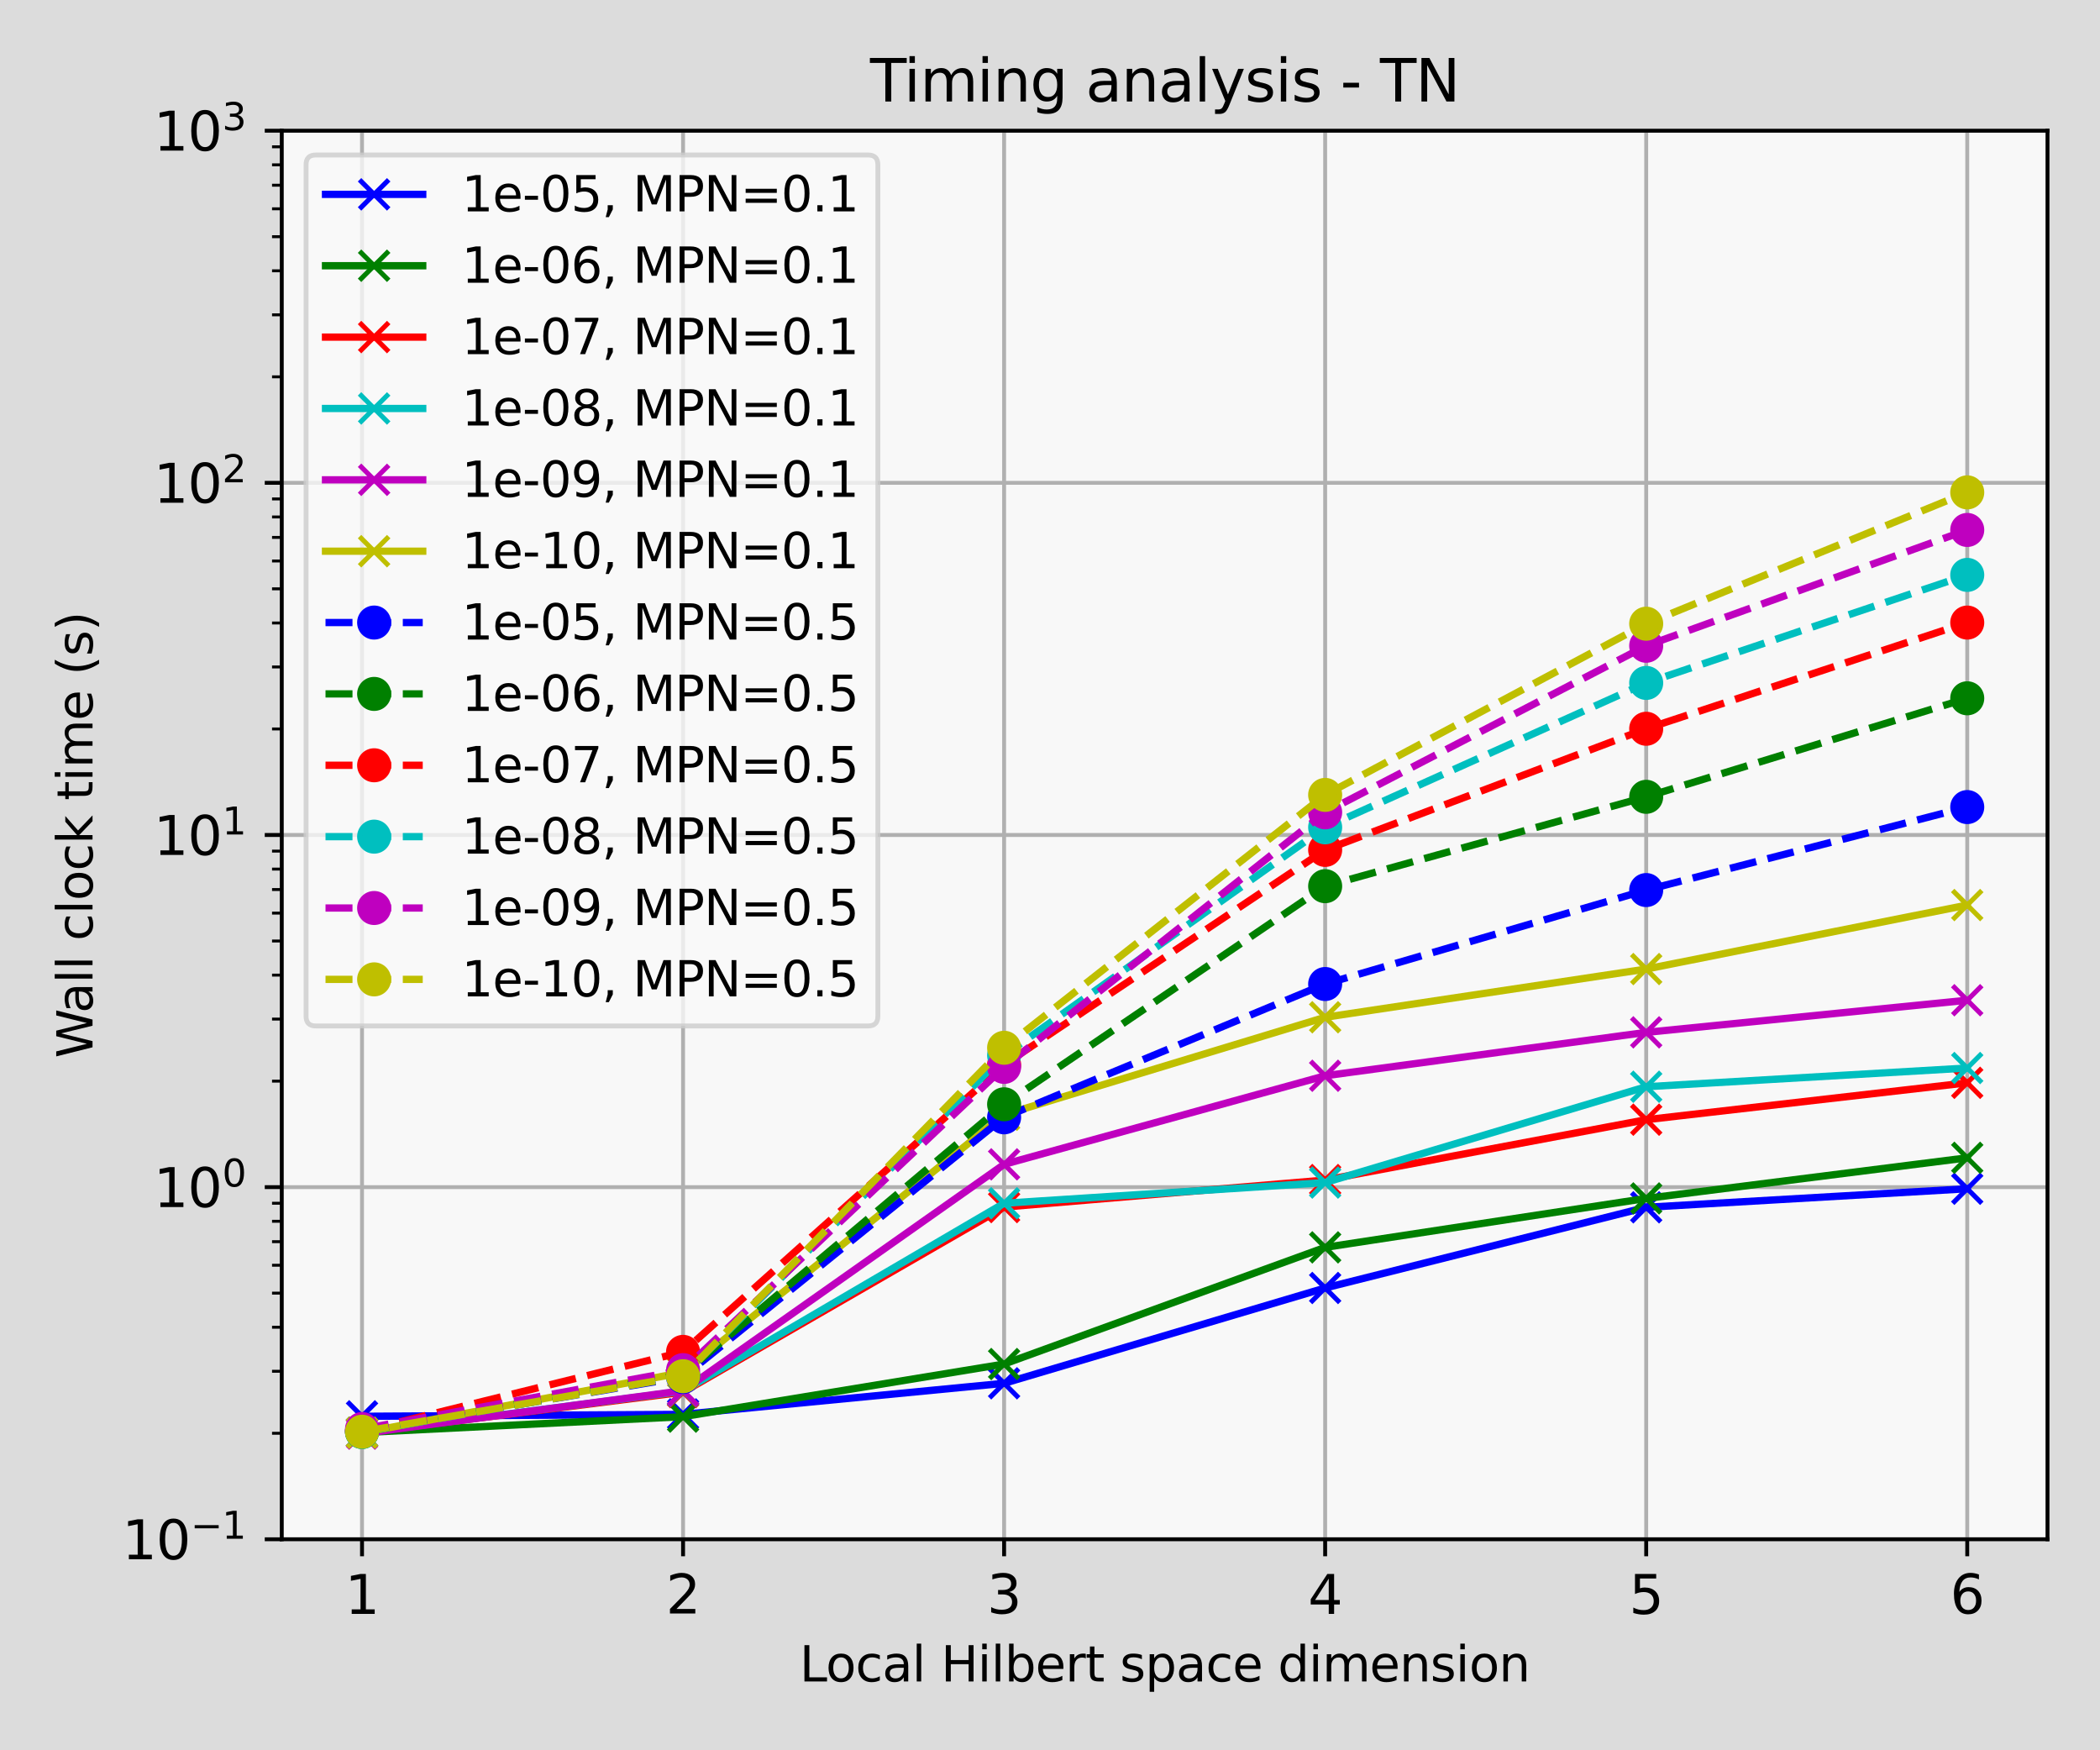 <?xml version="1.0" encoding="utf-8" standalone="no"?>
<!DOCTYPE svg PUBLIC "-//W3C//DTD SVG 1.1//EN"
  "http://www.w3.org/Graphics/SVG/1.1/DTD/svg11.dtd">
<svg xmlns:xlink="http://www.w3.org/1999/xlink" width="432pt" height="360pt" viewBox="0 0 432 360" xmlns="http://www.w3.org/2000/svg" version="1.1">
 <defs>
  <style type="text/css">*{stroke-linejoin: round; stroke-linecap: butt}</style>
 </defs>
 <g id="figure_1">
  <g id="patch_1">
   <path d="M 0 360 
L 432 360 
L 432 0 
L 0 0 
z
" style="fill: #dcdcdc"/>
  </g>
  <g id="axes_1">
   <g id="patch_2">
    <path d="M 57.963 316.6 
L 421.2 316.6 
L 421.2 26.88 
L 57.963 26.88 
z
" style="fill: #f8f8f8"/>
   </g>
   <g id="matplotlib.axis_1">
    <g id="xtick_1">
     <g id="line2d_1">
      <path d="M 74.473 316.6 
L 74.473 26.88 
" clip-path="url(#pb76fe6e936)" style="fill: none; stroke: #b0b0b0; stroke-width: 0.8; stroke-linecap: square"/>
     </g>
     <g id="line2d_2">
      <defs>
       <path id="m8b0c722630" d="M 0 0 
L 0 3.5 
" style="stroke: #000000; stroke-width: 0.8"/>
      </defs>
      <g>
       <use xlink:href="#m8b0c722630" x="74.473" y="316.6" style="stroke: #000000; stroke-width: 0.8"/>
      </g>
     </g>
     <g id="text_1">
      <!-- $\mathdefault{1}$ -->
      <g transform="translate(70.953 331.958) scale(0.11 -0.11)">
       <defs>
        <path id="DejaVuSans-31" d="M 794 531 
L 1825 531 
L 1825 4091 
L 703 3866 
L 703 4441 
L 1819 4666 
L 2450 4666 
L 2450 531 
L 3481 531 
L 3481 0 
L 794 0 
L 794 531 
z
" transform="scale(0.016)"/>
       </defs>
       <use xlink:href="#DejaVuSans-31" transform="translate(0 0.094)"/>
      </g>
     </g>
    </g>
    <g id="xtick_2">
     <g id="line2d_3">
      <path d="M 140.517 316.6 
L 140.517 26.88 
" clip-path="url(#pb76fe6e936)" style="fill: none; stroke: #b0b0b0; stroke-width: 0.8; stroke-linecap: square"/>
     </g>
     <g id="line2d_4">
      <g>
       <use xlink:href="#m8b0c722630" x="140.517" y="316.6" style="stroke: #000000; stroke-width: 0.8"/>
      </g>
     </g>
     <g id="text_2">
      <!-- $\mathdefault{2}$ -->
      <g transform="translate(136.997 331.958) scale(0.11 -0.11)">
       <defs>
        <path id="DejaVuSans-32" d="M 1228 531 
L 3431 531 
L 3431 0 
L 469 0 
L 469 531 
Q 828 903 1448 1529 
Q 2069 2156 2228 2338 
Q 2531 2678 2651 2914 
Q 2772 3150 2772 3378 
Q 2772 3750 2511 3984 
Q 2250 4219 1831 4219 
Q 1534 4219 1204 4116 
Q 875 4013 500 3803 
L 500 4441 
Q 881 4594 1212 4672 
Q 1544 4750 1819 4750 
Q 2544 4750 2975 4387 
Q 3406 4025 3406 3419 
Q 3406 3131 3298 2873 
Q 3191 2616 2906 2266 
Q 2828 2175 2409 1742 
Q 1991 1309 1228 531 
z
" transform="scale(0.016)"/>
       </defs>
       <use xlink:href="#DejaVuSans-32" transform="translate(0 0.781)"/>
      </g>
     </g>
    </g>
    <g id="xtick_3">
     <g id="line2d_5">
      <path d="M 206.56 316.6 
L 206.56 26.88 
" clip-path="url(#pb76fe6e936)" style="fill: none; stroke: #b0b0b0; stroke-width: 0.8; stroke-linecap: square"/>
     </g>
     <g id="line2d_6">
      <g>
       <use xlink:href="#m8b0c722630" x="206.56" y="316.6" style="stroke: #000000; stroke-width: 0.8"/>
      </g>
     </g>
     <g id="text_3">
      <!-- $\mathdefault{3}$ -->
      <g transform="translate(203.04 331.958) scale(0.11 -0.11)">
       <defs>
        <path id="DejaVuSans-33" d="M 2597 2516 
Q 3050 2419 3304 2112 
Q 3559 1806 3559 1356 
Q 3559 666 3084 287 
Q 2609 -91 1734 -91 
Q 1441 -91 1130 -33 
Q 819 25 488 141 
L 488 750 
Q 750 597 1062 519 
Q 1375 441 1716 441 
Q 2309 441 2620 675 
Q 2931 909 2931 1356 
Q 2931 1769 2642 2001 
Q 2353 2234 1838 2234 
L 1294 2234 
L 1294 2753 
L 1863 2753 
Q 2328 2753 2575 2939 
Q 2822 3125 2822 3475 
Q 2822 3834 2567 4026 
Q 2313 4219 1838 4219 
Q 1578 4219 1281 4162 
Q 984 4106 628 3988 
L 628 4550 
Q 988 4650 1302 4700 
Q 1616 4750 1894 4750 
Q 2613 4750 3031 4423 
Q 3450 4097 3450 3541 
Q 3450 3153 3228 2886 
Q 3006 2619 2597 2516 
z
" transform="scale(0.016)"/>
       </defs>
       <use xlink:href="#DejaVuSans-33" transform="translate(0 0.781)"/>
      </g>
     </g>
    </g>
    <g id="xtick_4">
     <g id="line2d_7">
      <path d="M 272.603 316.6 
L 272.603 26.88 
" clip-path="url(#pb76fe6e936)" style="fill: none; stroke: #b0b0b0; stroke-width: 0.8; stroke-linecap: square"/>
     </g>
     <g id="line2d_8">
      <g>
       <use xlink:href="#m8b0c722630" x="272.603" y="316.6" style="stroke: #000000; stroke-width: 0.8"/>
      </g>
     </g>
     <g id="text_4">
      <!-- $\mathdefault{4}$ -->
      <g transform="translate(269.083 331.958) scale(0.11 -0.11)">
       <defs>
        <path id="DejaVuSans-34" d="M 2419 4116 
L 825 1625 
L 2419 1625 
L 2419 4116 
z
M 2253 4666 
L 3047 4666 
L 3047 1625 
L 3713 1625 
L 3713 1100 
L 3047 1100 
L 3047 0 
L 2419 0 
L 2419 1100 
L 313 1100 
L 313 1709 
L 2253 4666 
z
" transform="scale(0.016)"/>
       </defs>
       <use xlink:href="#DejaVuSans-34" transform="translate(0 0.094)"/>
      </g>
     </g>
    </g>
    <g id="xtick_5">
     <g id="line2d_9">
      <path d="M 338.646 316.6 
L 338.646 26.88 
" clip-path="url(#pb76fe6e936)" style="fill: none; stroke: #b0b0b0; stroke-width: 0.8; stroke-linecap: square"/>
     </g>
     <g id="line2d_10">
      <g>
       <use xlink:href="#m8b0c722630" x="338.646" y="316.6" style="stroke: #000000; stroke-width: 0.8"/>
      </g>
     </g>
     <g id="text_5">
      <!-- $\mathdefault{5}$ -->
      <g transform="translate(335.126 331.958) scale(0.11 -0.11)">
       <defs>
        <path id="DejaVuSans-35" d="M 691 4666 
L 3169 4666 
L 3169 4134 
L 1269 4134 
L 1269 2991 
Q 1406 3038 1543 3061 
Q 1681 3084 1819 3084 
Q 2600 3084 3056 2656 
Q 3513 2228 3513 1497 
Q 3513 744 3044 326 
Q 2575 -91 1722 -91 
Q 1428 -91 1123 -41 
Q 819 9 494 109 
L 494 744 
Q 775 591 1075 516 
Q 1375 441 1709 441 
Q 2250 441 2565 725 
Q 2881 1009 2881 1497 
Q 2881 1984 2565 2268 
Q 2250 2553 1709 2553 
Q 1456 2553 1204 2497 
Q 953 2441 691 2322 
L 691 4666 
z
" transform="scale(0.016)"/>
       </defs>
       <use xlink:href="#DejaVuSans-35" transform="translate(0 0.094)"/>
      </g>
     </g>
    </g>
    <g id="xtick_6">
     <g id="line2d_11">
      <path d="M 404.689 316.6 
L 404.689 26.88 
" clip-path="url(#pb76fe6e936)" style="fill: none; stroke: #b0b0b0; stroke-width: 0.8; stroke-linecap: square"/>
     </g>
     <g id="line2d_12">
      <g>
       <use xlink:href="#m8b0c722630" x="404.689" y="316.6" style="stroke: #000000; stroke-width: 0.8"/>
      </g>
     </g>
     <g id="text_6">
      <!-- $\mathdefault{6}$ -->
      <g transform="translate(401.169 331.958) scale(0.11 -0.11)">
       <defs>
        <path id="DejaVuSans-36" d="M 2113 2584 
Q 1688 2584 1439 2293 
Q 1191 2003 1191 1497 
Q 1191 994 1439 701 
Q 1688 409 2113 409 
Q 2538 409 2786 701 
Q 3034 994 3034 1497 
Q 3034 2003 2786 2293 
Q 2538 2584 2113 2584 
z
M 3366 4563 
L 3366 3988 
Q 3128 4100 2886 4159 
Q 2644 4219 2406 4219 
Q 1781 4219 1451 3797 
Q 1122 3375 1075 2522 
Q 1259 2794 1537 2939 
Q 1816 3084 2150 3084 
Q 2853 3084 3261 2657 
Q 3669 2231 3669 1497 
Q 3669 778 3244 343 
Q 2819 -91 2113 -91 
Q 1303 -91 875 529 
Q 447 1150 447 2328 
Q 447 3434 972 4092 
Q 1497 4750 2381 4750 
Q 2619 4750 2861 4703 
Q 3103 4656 3366 4563 
z
" transform="scale(0.016)"/>
       </defs>
       <use xlink:href="#DejaVuSans-36" transform="translate(0 0.781)"/>
      </g>
     </g>
    </g>
    <g id="text_7">
     <!-- Local Hilbert space dimension -->
     <g transform="translate(164.48 345.844) scale(0.1 -0.1)">
      <defs>
       <path id="DejaVuSans-4c" d="M 628 4666 
L 1259 4666 
L 1259 531 
L 3531 531 
L 3531 0 
L 628 0 
L 628 4666 
z
" transform="scale(0.016)"/>
       <path id="DejaVuSans-6f" d="M 1959 3097 
Q 1497 3097 1228 2736 
Q 959 2375 959 1747 
Q 959 1119 1226 758 
Q 1494 397 1959 397 
Q 2419 397 2687 759 
Q 2956 1122 2956 1747 
Q 2956 2369 2687 2733 
Q 2419 3097 1959 3097 
z
M 1959 3584 
Q 2709 3584 3137 3096 
Q 3566 2609 3566 1747 
Q 3566 888 3137 398 
Q 2709 -91 1959 -91 
Q 1206 -91 779 398 
Q 353 888 353 1747 
Q 353 2609 779 3096 
Q 1206 3584 1959 3584 
z
" transform="scale(0.016)"/>
       <path id="DejaVuSans-63" d="M 3122 3366 
L 3122 2828 
Q 2878 2963 2633 3030 
Q 2388 3097 2138 3097 
Q 1578 3097 1268 2742 
Q 959 2388 959 1747 
Q 959 1106 1268 751 
Q 1578 397 2138 397 
Q 2388 397 2633 464 
Q 2878 531 3122 666 
L 3122 134 
Q 2881 22 2623 -34 
Q 2366 -91 2075 -91 
Q 1284 -91 818 406 
Q 353 903 353 1747 
Q 353 2603 823 3093 
Q 1294 3584 2113 3584 
Q 2378 3584 2631 3529 
Q 2884 3475 3122 3366 
z
" transform="scale(0.016)"/>
       <path id="DejaVuSans-61" d="M 2194 1759 
Q 1497 1759 1228 1600 
Q 959 1441 959 1056 
Q 959 750 1161 570 
Q 1363 391 1709 391 
Q 2188 391 2477 730 
Q 2766 1069 2766 1631 
L 2766 1759 
L 2194 1759 
z
M 3341 1997 
L 3341 0 
L 2766 0 
L 2766 531 
Q 2569 213 2275 61 
Q 1981 -91 1556 -91 
Q 1019 -91 701 211 
Q 384 513 384 1019 
Q 384 1609 779 1909 
Q 1175 2209 1959 2209 
L 2766 2209 
L 2766 2266 
Q 2766 2663 2505 2880 
Q 2244 3097 1772 3097 
Q 1472 3097 1187 3025 
Q 903 2953 641 2809 
L 641 3341 
Q 956 3463 1253 3523 
Q 1550 3584 1831 3584 
Q 2591 3584 2966 3190 
Q 3341 2797 3341 1997 
z
" transform="scale(0.016)"/>
       <path id="DejaVuSans-6c" d="M 603 4863 
L 1178 4863 
L 1178 0 
L 603 0 
L 603 4863 
z
" transform="scale(0.016)"/>
       <path id="DejaVuSans-20" transform="scale(0.016)"/>
       <path id="DejaVuSans-48" d="M 628 4666 
L 1259 4666 
L 1259 2753 
L 3553 2753 
L 3553 4666 
L 4184 4666 
L 4184 0 
L 3553 0 
L 3553 2222 
L 1259 2222 
L 1259 0 
L 628 0 
L 628 4666 
z
" transform="scale(0.016)"/>
       <path id="DejaVuSans-69" d="M 603 3500 
L 1178 3500 
L 1178 0 
L 603 0 
L 603 3500 
z
M 603 4863 
L 1178 4863 
L 1178 4134 
L 603 4134 
L 603 4863 
z
" transform="scale(0.016)"/>
       <path id="DejaVuSans-62" d="M 3116 1747 
Q 3116 2381 2855 2742 
Q 2594 3103 2138 3103 
Q 1681 3103 1420 2742 
Q 1159 2381 1159 1747 
Q 1159 1113 1420 752 
Q 1681 391 2138 391 
Q 2594 391 2855 752 
Q 3116 1113 3116 1747 
z
M 1159 2969 
Q 1341 3281 1617 3432 
Q 1894 3584 2278 3584 
Q 2916 3584 3314 3078 
Q 3713 2572 3713 1747 
Q 3713 922 3314 415 
Q 2916 -91 2278 -91 
Q 1894 -91 1617 61 
Q 1341 213 1159 525 
L 1159 0 
L 581 0 
L 581 4863 
L 1159 4863 
L 1159 2969 
z
" transform="scale(0.016)"/>
       <path id="DejaVuSans-65" d="M 3597 1894 
L 3597 1613 
L 953 1613 
Q 991 1019 1311 708 
Q 1631 397 2203 397 
Q 2534 397 2845 478 
Q 3156 559 3463 722 
L 3463 178 
Q 3153 47 2828 -22 
Q 2503 -91 2169 -91 
Q 1331 -91 842 396 
Q 353 884 353 1716 
Q 353 2575 817 3079 
Q 1281 3584 2069 3584 
Q 2775 3584 3186 3129 
Q 3597 2675 3597 1894 
z
M 3022 2063 
Q 3016 2534 2758 2815 
Q 2500 3097 2075 3097 
Q 1594 3097 1305 2825 
Q 1016 2553 972 2059 
L 3022 2063 
z
" transform="scale(0.016)"/>
       <path id="DejaVuSans-72" d="M 2631 2963 
Q 2534 3019 2420 3045 
Q 2306 3072 2169 3072 
Q 1681 3072 1420 2755 
Q 1159 2438 1159 1844 
L 1159 0 
L 581 0 
L 581 3500 
L 1159 3500 
L 1159 2956 
Q 1341 3275 1631 3429 
Q 1922 3584 2338 3584 
Q 2397 3584 2469 3576 
Q 2541 3569 2628 3553 
L 2631 2963 
z
" transform="scale(0.016)"/>
       <path id="DejaVuSans-74" d="M 1172 4494 
L 1172 3500 
L 2356 3500 
L 2356 3053 
L 1172 3053 
L 1172 1153 
Q 1172 725 1289 603 
Q 1406 481 1766 481 
L 2356 481 
L 2356 0 
L 1766 0 
Q 1100 0 847 248 
Q 594 497 594 1153 
L 594 3053 
L 172 3053 
L 172 3500 
L 594 3500 
L 594 4494 
L 1172 4494 
z
" transform="scale(0.016)"/>
       <path id="DejaVuSans-73" d="M 2834 3397 
L 2834 2853 
Q 2591 2978 2328 3040 
Q 2066 3103 1784 3103 
Q 1356 3103 1142 2972 
Q 928 2841 928 2578 
Q 928 2378 1081 2264 
Q 1234 2150 1697 2047 
L 1894 2003 
Q 2506 1872 2764 1633 
Q 3022 1394 3022 966 
Q 3022 478 2636 193 
Q 2250 -91 1575 -91 
Q 1294 -91 989 -36 
Q 684 19 347 128 
L 347 722 
Q 666 556 975 473 
Q 1284 391 1588 391 
Q 1994 391 2212 530 
Q 2431 669 2431 922 
Q 2431 1156 2273 1281 
Q 2116 1406 1581 1522 
L 1381 1569 
Q 847 1681 609 1914 
Q 372 2147 372 2553 
Q 372 3047 722 3315 
Q 1072 3584 1716 3584 
Q 2034 3584 2315 3537 
Q 2597 3491 2834 3397 
z
" transform="scale(0.016)"/>
       <path id="DejaVuSans-70" d="M 1159 525 
L 1159 -1331 
L 581 -1331 
L 581 3500 
L 1159 3500 
L 1159 2969 
Q 1341 3281 1617 3432 
Q 1894 3584 2278 3584 
Q 2916 3584 3314 3078 
Q 3713 2572 3713 1747 
Q 3713 922 3314 415 
Q 2916 -91 2278 -91 
Q 1894 -91 1617 61 
Q 1341 213 1159 525 
z
M 3116 1747 
Q 3116 2381 2855 2742 
Q 2594 3103 2138 3103 
Q 1681 3103 1420 2742 
Q 1159 2381 1159 1747 
Q 1159 1113 1420 752 
Q 1681 391 2138 391 
Q 2594 391 2855 752 
Q 3116 1113 3116 1747 
z
" transform="scale(0.016)"/>
       <path id="DejaVuSans-64" d="M 2906 2969 
L 2906 4863 
L 3481 4863 
L 3481 0 
L 2906 0 
L 2906 525 
Q 2725 213 2448 61 
Q 2172 -91 1784 -91 
Q 1150 -91 751 415 
Q 353 922 353 1747 
Q 353 2572 751 3078 
Q 1150 3584 1784 3584 
Q 2172 3584 2448 3432 
Q 2725 3281 2906 2969 
z
M 947 1747 
Q 947 1113 1208 752 
Q 1469 391 1925 391 
Q 2381 391 2643 752 
Q 2906 1113 2906 1747 
Q 2906 2381 2643 2742 
Q 2381 3103 1925 3103 
Q 1469 3103 1208 2742 
Q 947 2381 947 1747 
z
" transform="scale(0.016)"/>
       <path id="DejaVuSans-6d" d="M 3328 2828 
Q 3544 3216 3844 3400 
Q 4144 3584 4550 3584 
Q 5097 3584 5394 3201 
Q 5691 2819 5691 2113 
L 5691 0 
L 5113 0 
L 5113 2094 
Q 5113 2597 4934 2840 
Q 4756 3084 4391 3084 
Q 3944 3084 3684 2787 
Q 3425 2491 3425 1978 
L 3425 0 
L 2847 0 
L 2847 2094 
Q 2847 2600 2669 2842 
Q 2491 3084 2119 3084 
Q 1678 3084 1418 2786 
Q 1159 2488 1159 1978 
L 1159 0 
L 581 0 
L 581 3500 
L 1159 3500 
L 1159 2956 
Q 1356 3278 1631 3431 
Q 1906 3584 2284 3584 
Q 2666 3584 2933 3390 
Q 3200 3197 3328 2828 
z
" transform="scale(0.016)"/>
       <path id="DejaVuSans-6e" d="M 3513 2113 
L 3513 0 
L 2938 0 
L 2938 2094 
Q 2938 2591 2744 2837 
Q 2550 3084 2163 3084 
Q 1697 3084 1428 2787 
Q 1159 2491 1159 1978 
L 1159 0 
L 581 0 
L 581 3500 
L 1159 3500 
L 1159 2956 
Q 1366 3272 1645 3428 
Q 1925 3584 2291 3584 
Q 2894 3584 3203 3211 
Q 3513 2838 3513 2113 
z
" transform="scale(0.016)"/>
      </defs>
      <use xlink:href="#DejaVuSans-4c"/>
      <use xlink:href="#DejaVuSans-6f" x="53.963"/>
      <use xlink:href="#DejaVuSans-63" x="115.145"/>
      <use xlink:href="#DejaVuSans-61" x="170.125"/>
      <use xlink:href="#DejaVuSans-6c" x="231.404"/>
      <use xlink:href="#DejaVuSans-20" x="259.188"/>
      <use xlink:href="#DejaVuSans-48" x="290.975"/>
      <use xlink:href="#DejaVuSans-69" x="366.17"/>
      <use xlink:href="#DejaVuSans-6c" x="393.953"/>
      <use xlink:href="#DejaVuSans-62" x="421.736"/>
      <use xlink:href="#DejaVuSans-65" x="485.213"/>
      <use xlink:href="#DejaVuSans-72" x="546.736"/>
      <use xlink:href="#DejaVuSans-74" x="587.85"/>
      <use xlink:href="#DejaVuSans-20" x="627.059"/>
      <use xlink:href="#DejaVuSans-73" x="658.846"/>
      <use xlink:href="#DejaVuSans-70" x="710.945"/>
      <use xlink:href="#DejaVuSans-61" x="774.422"/>
      <use xlink:href="#DejaVuSans-63" x="835.701"/>
      <use xlink:href="#DejaVuSans-65" x="890.682"/>
      <use xlink:href="#DejaVuSans-20" x="952.205"/>
      <use xlink:href="#DejaVuSans-64" x="983.992"/>
      <use xlink:href="#DejaVuSans-69" x="1047.469"/>
      <use xlink:href="#DejaVuSans-6d" x="1075.252"/>
      <use xlink:href="#DejaVuSans-65" x="1172.664"/>
      <use xlink:href="#DejaVuSans-6e" x="1234.188"/>
      <use xlink:href="#DejaVuSans-73" x="1297.566"/>
      <use xlink:href="#DejaVuSans-69" x="1349.666"/>
      <use xlink:href="#DejaVuSans-6f" x="1377.449"/>
      <use xlink:href="#DejaVuSans-6e" x="1438.631"/>
     </g>
    </g>
   </g>
   <g id="matplotlib.axis_2">
    <g id="ytick_1">
     <g id="line2d_13">
      <path d="M 57.963 316.6 
L 421.2 316.6 
" clip-path="url(#pb76fe6e936)" style="fill: none; stroke: #b0b0b0; stroke-width: 0.8; stroke-linecap: square"/>
     </g>
     <g id="line2d_14">
      <defs>
       <path id="m0146be5156" d="M 0 0 
L -3.5 0 
" style="stroke: #000000; stroke-width: 0.8"/>
      </defs>
      <g>
       <use xlink:href="#m0146be5156" x="57.963" y="316.6" style="stroke: #000000; stroke-width: 0.8"/>
      </g>
     </g>
     <g id="text_8">
      <!-- $\mathdefault{10^{-1}}$ -->
      <g transform="translate(25.113 320.779) scale(0.11 -0.11)">
       <defs>
        <path id="DejaVuSans-30" d="M 2034 4250 
Q 1547 4250 1301 3770 
Q 1056 3291 1056 2328 
Q 1056 1369 1301 889 
Q 1547 409 2034 409 
Q 2525 409 2770 889 
Q 3016 1369 3016 2328 
Q 3016 3291 2770 3770 
Q 2525 4250 2034 4250 
z
M 2034 4750 
Q 2819 4750 3233 4129 
Q 3647 3509 3647 2328 
Q 3647 1150 3233 529 
Q 2819 -91 2034 -91 
Q 1250 -91 836 529 
Q 422 1150 422 2328 
Q 422 3509 836 4129 
Q 1250 4750 2034 4750 
z
" transform="scale(0.016)"/>
        <path id="DejaVuSans-2212" d="M 678 2272 
L 4684 2272 
L 4684 1741 
L 678 1741 
L 678 2272 
z
" transform="scale(0.016)"/>
       </defs>
       <use xlink:href="#DejaVuSans-31" transform="translate(0 0.684)"/>
       <use xlink:href="#DejaVuSans-30" transform="translate(63.623 0.684)"/>
       <use xlink:href="#DejaVuSans-2212" transform="translate(128.203 38.966) scale(0.7)"/>
       <use xlink:href="#DejaVuSans-31" transform="translate(186.855 38.966) scale(0.7)"/>
      </g>
     </g>
    </g>
    <g id="ytick_2">
     <g id="line2d_15">
      <path d="M 57.963 244.17 
L 421.2 244.17 
" clip-path="url(#pb76fe6e936)" style="fill: none; stroke: #b0b0b0; stroke-width: 0.8; stroke-linecap: square"/>
     </g>
     <g id="line2d_16">
      <g>
       <use xlink:href="#m0146be5156" x="57.963" y="244.17" style="stroke: #000000; stroke-width: 0.8"/>
      </g>
     </g>
     <g id="text_9">
      <!-- $\mathdefault{10^{0}}$ -->
      <g transform="translate(31.603 248.349) scale(0.11 -0.11)">
       <use xlink:href="#DejaVuSans-31" transform="translate(0 0.766)"/>
       <use xlink:href="#DejaVuSans-30" transform="translate(63.623 0.766)"/>
       <use xlink:href="#DejaVuSans-30" transform="translate(128.203 39.047) scale(0.7)"/>
      </g>
     </g>
    </g>
    <g id="ytick_3">
     <g id="line2d_17">
      <path d="M 57.963 171.74 
L 421.2 171.74 
" clip-path="url(#pb76fe6e936)" style="fill: none; stroke: #b0b0b0; stroke-width: 0.8; stroke-linecap: square"/>
     </g>
     <g id="line2d_18">
      <g>
       <use xlink:href="#m0146be5156" x="57.963" y="171.74" style="stroke: #000000; stroke-width: 0.8"/>
      </g>
     </g>
     <g id="text_10">
      <!-- $\mathdefault{10^{1}}$ -->
      <g transform="translate(31.603 175.919) scale(0.11 -0.11)">
       <use xlink:href="#DejaVuSans-31" transform="translate(0 0.684)"/>
       <use xlink:href="#DejaVuSans-30" transform="translate(63.623 0.684)"/>
       <use xlink:href="#DejaVuSans-31" transform="translate(128.203 38.966) scale(0.7)"/>
      </g>
     </g>
    </g>
    <g id="ytick_4">
     <g id="line2d_19">
      <path d="M 57.963 99.31 
L 421.2 99.31 
" clip-path="url(#pb76fe6e936)" style="fill: none; stroke: #b0b0b0; stroke-width: 0.8; stroke-linecap: square"/>
     </g>
     <g id="line2d_20">
      <g>
       <use xlink:href="#m0146be5156" x="57.963" y="99.31" style="stroke: #000000; stroke-width: 0.8"/>
      </g>
     </g>
     <g id="text_11">
      <!-- $\mathdefault{10^{2}}$ -->
      <g transform="translate(31.603 103.489) scale(0.11 -0.11)">
       <use xlink:href="#DejaVuSans-31" transform="translate(0 0.766)"/>
       <use xlink:href="#DejaVuSans-30" transform="translate(63.623 0.766)"/>
       <use xlink:href="#DejaVuSans-32" transform="translate(128.203 39.047) scale(0.7)"/>
      </g>
     </g>
    </g>
    <g id="ytick_5">
     <g id="line2d_21">
      <path d="M 57.963 26.88 
L 421.2 26.88 
" clip-path="url(#pb76fe6e936)" style="fill: none; stroke: #b0b0b0; stroke-width: 0.8; stroke-linecap: square"/>
     </g>
     <g id="line2d_22">
      <g>
       <use xlink:href="#m0146be5156" x="57.963" y="26.88" style="stroke: #000000; stroke-width: 0.8"/>
      </g>
     </g>
     <g id="text_12">
      <!-- $\mathdefault{10^{3}}$ -->
      <g transform="translate(31.603 31.059) scale(0.11 -0.11)">
       <use xlink:href="#DejaVuSans-31" transform="translate(0 0.766)"/>
       <use xlink:href="#DejaVuSans-30" transform="translate(63.623 0.766)"/>
       <use xlink:href="#DejaVuSans-33" transform="translate(128.203 39.047) scale(0.7)"/>
      </g>
     </g>
    </g>
    <g id="ytick_6">
     <g id="line2d_23">
      <defs>
       <path id="m3287feb9b2" d="M 0 0 
L -2 0 
" style="stroke: #000000; stroke-width: 0.6"/>
      </defs>
      <g>
       <use xlink:href="#m3287feb9b2" x="57.963" y="294.796" style="stroke: #000000; stroke-width: 0.6"/>
      </g>
     </g>
    </g>
    <g id="ytick_7">
     <g id="line2d_24">
      <g>
       <use xlink:href="#m3287feb9b2" x="57.963" y="282.042" style="stroke: #000000; stroke-width: 0.6"/>
      </g>
     </g>
    </g>
    <g id="ytick_8">
     <g id="line2d_25">
      <g>
       <use xlink:href="#m3287feb9b2" x="57.963" y="272.993" style="stroke: #000000; stroke-width: 0.6"/>
      </g>
     </g>
    </g>
    <g id="ytick_9">
     <g id="line2d_26">
      <g>
       <use xlink:href="#m3287feb9b2" x="57.963" y="265.974" style="stroke: #000000; stroke-width: 0.6"/>
      </g>
     </g>
    </g>
    <g id="ytick_10">
     <g id="line2d_27">
      <g>
       <use xlink:href="#m3287feb9b2" x="57.963" y="260.239" style="stroke: #000000; stroke-width: 0.6"/>
      </g>
     </g>
    </g>
    <g id="ytick_11">
     <g id="line2d_28">
      <g>
       <use xlink:href="#m3287feb9b2" x="57.963" y="255.39" style="stroke: #000000; stroke-width: 0.6"/>
      </g>
     </g>
    </g>
    <g id="ytick_12">
     <g id="line2d_29">
      <g>
       <use xlink:href="#m3287feb9b2" x="57.963" y="251.189" style="stroke: #000000; stroke-width: 0.6"/>
      </g>
     </g>
    </g>
    <g id="ytick_13">
     <g id="line2d_30">
      <g>
       <use xlink:href="#m3287feb9b2" x="57.963" y="247.484" style="stroke: #000000; stroke-width: 0.6"/>
      </g>
     </g>
    </g>
    <g id="ytick_14">
     <g id="line2d_31">
      <g>
       <use xlink:href="#m3287feb9b2" x="57.963" y="222.366" style="stroke: #000000; stroke-width: 0.6"/>
      </g>
     </g>
    </g>
    <g id="ytick_15">
     <g id="line2d_32">
      <g>
       <use xlink:href="#m3287feb9b2" x="57.963" y="209.612" style="stroke: #000000; stroke-width: 0.6"/>
      </g>
     </g>
    </g>
    <g id="ytick_16">
     <g id="line2d_33">
      <g>
       <use xlink:href="#m3287feb9b2" x="57.963" y="200.563" style="stroke: #000000; stroke-width: 0.6"/>
      </g>
     </g>
    </g>
    <g id="ytick_17">
     <g id="line2d_34">
      <g>
       <use xlink:href="#m3287feb9b2" x="57.963" y="193.544" style="stroke: #000000; stroke-width: 0.6"/>
      </g>
     </g>
    </g>
    <g id="ytick_18">
     <g id="line2d_35">
      <g>
       <use xlink:href="#m3287feb9b2" x="57.963" y="187.809" style="stroke: #000000; stroke-width: 0.6"/>
      </g>
     </g>
    </g>
    <g id="ytick_19">
     <g id="line2d_36">
      <g>
       <use xlink:href="#m3287feb9b2" x="57.963" y="182.96" style="stroke: #000000; stroke-width: 0.6"/>
      </g>
     </g>
    </g>
    <g id="ytick_20">
     <g id="line2d_37">
      <g>
       <use xlink:href="#m3287feb9b2" x="57.963" y="178.759" style="stroke: #000000; stroke-width: 0.6"/>
      </g>
     </g>
    </g>
    <g id="ytick_21">
     <g id="line2d_38">
      <g>
       <use xlink:href="#m3287feb9b2" x="57.963" y="175.054" style="stroke: #000000; stroke-width: 0.6"/>
      </g>
     </g>
    </g>
    <g id="ytick_22">
     <g id="line2d_39">
      <g>
       <use xlink:href="#m3287feb9b2" x="57.963" y="149.936" style="stroke: #000000; stroke-width: 0.6"/>
      </g>
     </g>
    </g>
    <g id="ytick_23">
     <g id="line2d_40">
      <g>
       <use xlink:href="#m3287feb9b2" x="57.963" y="137.182" style="stroke: #000000; stroke-width: 0.6"/>
      </g>
     </g>
    </g>
    <g id="ytick_24">
     <g id="line2d_41">
      <g>
       <use xlink:href="#m3287feb9b2" x="57.963" y="128.133" style="stroke: #000000; stroke-width: 0.6"/>
      </g>
     </g>
    </g>
    <g id="ytick_25">
     <g id="line2d_42">
      <g>
       <use xlink:href="#m3287feb9b2" x="57.963" y="121.114" style="stroke: #000000; stroke-width: 0.6"/>
      </g>
     </g>
    </g>
    <g id="ytick_26">
     <g id="line2d_43">
      <g>
       <use xlink:href="#m3287feb9b2" x="57.963" y="115.379" style="stroke: #000000; stroke-width: 0.6"/>
      </g>
     </g>
    </g>
    <g id="ytick_27">
     <g id="line2d_44">
      <g>
       <use xlink:href="#m3287feb9b2" x="57.963" y="110.53" style="stroke: #000000; stroke-width: 0.6"/>
      </g>
     </g>
    </g>
    <g id="ytick_28">
     <g id="line2d_45">
      <g>
       <use xlink:href="#m3287feb9b2" x="57.963" y="106.329" style="stroke: #000000; stroke-width: 0.6"/>
      </g>
     </g>
    </g>
    <g id="ytick_29">
     <g id="line2d_46">
      <g>
       <use xlink:href="#m3287feb9b2" x="57.963" y="102.624" style="stroke: #000000; stroke-width: 0.6"/>
      </g>
     </g>
    </g>
    <g id="ytick_30">
     <g id="line2d_47">
      <g>
       <use xlink:href="#m3287feb9b2" x="57.963" y="77.506" style="stroke: #000000; stroke-width: 0.6"/>
      </g>
     </g>
    </g>
    <g id="ytick_31">
     <g id="line2d_48">
      <g>
       <use xlink:href="#m3287feb9b2" x="57.963" y="64.752" style="stroke: #000000; stroke-width: 0.6"/>
      </g>
     </g>
    </g>
    <g id="ytick_32">
     <g id="line2d_49">
      <g>
       <use xlink:href="#m3287feb9b2" x="57.963" y="55.703" style="stroke: #000000; stroke-width: 0.6"/>
      </g>
     </g>
    </g>
    <g id="ytick_33">
     <g id="line2d_50">
      <g>
       <use xlink:href="#m3287feb9b2" x="57.963" y="48.684" style="stroke: #000000; stroke-width: 0.6"/>
      </g>
     </g>
    </g>
    <g id="ytick_34">
     <g id="line2d_51">
      <g>
       <use xlink:href="#m3287feb9b2" x="57.963" y="42.949" style="stroke: #000000; stroke-width: 0.6"/>
      </g>
     </g>
    </g>
    <g id="ytick_35">
     <g id="line2d_52">
      <g>
       <use xlink:href="#m3287feb9b2" x="57.963" y="38.1" style="stroke: #000000; stroke-width: 0.6"/>
      </g>
     </g>
    </g>
    <g id="ytick_36">
     <g id="line2d_53">
      <g>
       <use xlink:href="#m3287feb9b2" x="57.963" y="33.899" style="stroke: #000000; stroke-width: 0.6"/>
      </g>
     </g>
    </g>
    <g id="ytick_37">
     <g id="line2d_54">
      <g>
       <use xlink:href="#m3287feb9b2" x="57.963" y="30.194" style="stroke: #000000; stroke-width: 0.6"/>
      </g>
     </g>
    </g>
    <g id="text_13">
     <!-- Wall clock time (s) -->
     <g transform="translate(19.033 217.619) rotate(-90) scale(0.1 -0.1)">
      <defs>
       <path id="DejaVuSans-57" d="M 213 4666 
L 850 4666 
L 1831 722 
L 2809 4666 
L 3519 4666 
L 4500 722 
L 5478 4666 
L 6119 4666 
L 4947 0 
L 4153 0 
L 3169 4050 
L 2175 0 
L 1381 0 
L 213 4666 
z
" transform="scale(0.016)"/>
       <path id="DejaVuSans-6b" d="M 581 4863 
L 1159 4863 
L 1159 1991 
L 2875 3500 
L 3609 3500 
L 1753 1863 
L 3688 0 
L 2938 0 
L 1159 1709 
L 1159 0 
L 581 0 
L 581 4863 
z
" transform="scale(0.016)"/>
       <path id="DejaVuSans-28" d="M 1984 4856 
Q 1566 4138 1362 3434 
Q 1159 2731 1159 2009 
Q 1159 1288 1364 580 
Q 1569 -128 1984 -844 
L 1484 -844 
Q 1016 -109 783 600 
Q 550 1309 550 2009 
Q 550 2706 781 3412 
Q 1013 4119 1484 4856 
L 1984 4856 
z
" transform="scale(0.016)"/>
       <path id="DejaVuSans-29" d="M 513 4856 
L 1013 4856 
Q 1481 4119 1714 3412 
Q 1947 2706 1947 2009 
Q 1947 1309 1714 600 
Q 1481 -109 1013 -844 
L 513 -844 
Q 928 -128 1133 580 
Q 1338 1288 1338 2009 
Q 1338 2731 1133 3434 
Q 928 4138 513 4856 
z
" transform="scale(0.016)"/>
      </defs>
      <use xlink:href="#DejaVuSans-57"/>
      <use xlink:href="#DejaVuSans-61" x="92.502"/>
      <use xlink:href="#DejaVuSans-6c" x="153.781"/>
      <use xlink:href="#DejaVuSans-6c" x="181.564"/>
      <use xlink:href="#DejaVuSans-20" x="209.348"/>
      <use xlink:href="#DejaVuSans-63" x="241.135"/>
      <use xlink:href="#DejaVuSans-6c" x="296.115"/>
      <use xlink:href="#DejaVuSans-6f" x="323.898"/>
      <use xlink:href="#DejaVuSans-63" x="385.08"/>
      <use xlink:href="#DejaVuSans-6b" x="440.061"/>
      <use xlink:href="#DejaVuSans-20" x="497.971"/>
      <use xlink:href="#DejaVuSans-74" x="529.758"/>
      <use xlink:href="#DejaVuSans-69" x="568.967"/>
      <use xlink:href="#DejaVuSans-6d" x="596.75"/>
      <use xlink:href="#DejaVuSans-65" x="694.162"/>
      <use xlink:href="#DejaVuSans-20" x="755.686"/>
      <use xlink:href="#DejaVuSans-28" x="787.473"/>
      <use xlink:href="#DejaVuSans-73" x="826.486"/>
      <use xlink:href="#DejaVuSans-29" x="878.586"/>
     </g>
    </g>
   </g>
   <g id="line2d_55">
    <path d="M 74.473 291.305 
L 140.517 290.908 
L 206.56 284.519 
L 272.603 264.913 
L 338.646 248.32 
L 404.689 244.504 
" clip-path="url(#pb76fe6e936)" style="fill: none; stroke: #0000ff; stroke-width: 1.5; stroke-linecap: square"/>
    <defs>
     <path id="mf419c361f4" d="M -3 3 
L 3 -3 
M -3 -3 
L 3 3 
" style="stroke: #0000ff"/>
    </defs>
    <g clip-path="url(#pb76fe6e936)">
     <use xlink:href="#mf419c361f4" x="74.473" y="291.305" style="fill: #0000ff; stroke: #0000ff"/>
     <use xlink:href="#mf419c361f4" x="140.517" y="290.908" style="fill: #0000ff; stroke: #0000ff"/>
     <use xlink:href="#mf419c361f4" x="206.56" y="284.519" style="fill: #0000ff; stroke: #0000ff"/>
     <use xlink:href="#mf419c361f4" x="272.603" y="264.913" style="fill: #0000ff; stroke: #0000ff"/>
     <use xlink:href="#mf419c361f4" x="338.646" y="248.32" style="fill: #0000ff; stroke: #0000ff"/>
     <use xlink:href="#mf419c361f4" x="404.689" y="244.504" style="fill: #0000ff; stroke: #0000ff"/>
    </g>
   </g>
   <g id="line2d_56">
    <path d="M 74.473 294.656 
L 140.517 291.381 
L 206.56 280.555 
L 272.603 256.559 
L 338.646 246.491 
L 404.689 238.143 
" clip-path="url(#pb76fe6e936)" style="fill: none; stroke: #008000; stroke-width: 1.5; stroke-linecap: square"/>
    <defs>
     <path id="m93bb5bb74c" d="M -3 3 
L 3 -3 
M -3 -3 
L 3 3 
" style="stroke: #008000"/>
    </defs>
    <g clip-path="url(#pb76fe6e936)">
     <use xlink:href="#m93bb5bb74c" x="74.473" y="294.656" style="fill: #008000; stroke: #008000"/>
     <use xlink:href="#m93bb5bb74c" x="140.517" y="291.381" style="fill: #008000; stroke: #008000"/>
     <use xlink:href="#m93bb5bb74c" x="206.56" y="280.555" style="fill: #008000; stroke: #008000"/>
     <use xlink:href="#m93bb5bb74c" x="272.603" y="256.559" style="fill: #008000; stroke: #008000"/>
     <use xlink:href="#m93bb5bb74c" x="338.646" y="246.491" style="fill: #008000; stroke: #008000"/>
     <use xlink:href="#m93bb5bb74c" x="404.689" y="238.143" style="fill: #008000; stroke: #008000"/>
    </g>
   </g>
   <g id="line2d_57">
    <path d="M 74.473 294.709 
L 140.517 286.339 
L 206.56 248.274 
L 272.603 242.713 
L 338.646 230.299 
L 404.689 222.714 
" clip-path="url(#pb76fe6e936)" style="fill: none; stroke: #ff0000; stroke-width: 1.5; stroke-linecap: square"/>
    <defs>
     <path id="m76e81ddc3e" d="M -3 3 
L 3 -3 
M -3 -3 
L 3 3 
" style="stroke: #ff0000"/>
    </defs>
    <g clip-path="url(#pb76fe6e936)">
     <use xlink:href="#m76e81ddc3e" x="74.473" y="294.709" style="fill: #ff0000; stroke: #ff0000"/>
     <use xlink:href="#m76e81ddc3e" x="140.517" y="286.339" style="fill: #ff0000; stroke: #ff0000"/>
     <use xlink:href="#m76e81ddc3e" x="206.56" y="248.274" style="fill: #ff0000; stroke: #ff0000"/>
     <use xlink:href="#m76e81ddc3e" x="272.603" y="242.713" style="fill: #ff0000; stroke: #ff0000"/>
     <use xlink:href="#m76e81ddc3e" x="338.646" y="230.299" style="fill: #ff0000; stroke: #ff0000"/>
     <use xlink:href="#m76e81ddc3e" x="404.689" y="222.714" style="fill: #ff0000; stroke: #ff0000"/>
    </g>
   </g>
   <g id="line2d_58">
    <path d="M 74.473 294.723 
L 140.517 286.128 
L 206.56 247.488 
L 272.603 243.232 
L 338.646 223.52 
L 404.689 219.673 
" clip-path="url(#pb76fe6e936)" style="fill: none; stroke: #00bfbf; stroke-width: 1.5; stroke-linecap: square"/>
    <defs>
     <path id="mba171698e2" d="M -3 3 
L 3 -3 
M -3 -3 
L 3 3 
" style="stroke: #00bfbf"/>
    </defs>
    <g clip-path="url(#pb76fe6e936)">
     <use xlink:href="#mba171698e2" x="74.473" y="294.723" style="fill: #00bfbf; stroke: #00bfbf"/>
     <use xlink:href="#mba171698e2" x="140.517" y="286.128" style="fill: #00bfbf; stroke: #00bfbf"/>
     <use xlink:href="#mba171698e2" x="206.56" y="247.488" style="fill: #00bfbf; stroke: #00bfbf"/>
     <use xlink:href="#mba171698e2" x="272.603" y="243.232" style="fill: #00bfbf; stroke: #00bfbf"/>
     <use xlink:href="#mba171698e2" x="338.646" y="223.52" style="fill: #00bfbf; stroke: #00bfbf"/>
     <use xlink:href="#mba171698e2" x="404.689" y="219.673" style="fill: #00bfbf; stroke: #00bfbf"/>
    </g>
   </g>
   <g id="line2d_59">
    <path d="M 74.473 294.877 
L 140.517 286.031 
L 206.56 239.483 
L 272.603 221.263 
L 338.646 212.336 
L 404.689 205.729 
" clip-path="url(#pb76fe6e936)" style="fill: none; stroke: #bf00bf; stroke-width: 1.5; stroke-linecap: square"/>
    <defs>
     <path id="mb0f4927e06" d="M -3 3 
L 3 -3 
M -3 -3 
L 3 3 
" style="stroke: #bf00bf"/>
    </defs>
    <g clip-path="url(#pb76fe6e936)">
     <use xlink:href="#mb0f4927e06" x="74.473" y="294.877" style="fill: #bf00bf; stroke: #bf00bf"/>
     <use xlink:href="#mb0f4927e06" x="140.517" y="286.031" style="fill: #bf00bf; stroke: #bf00bf"/>
     <use xlink:href="#mb0f4927e06" x="206.56" y="239.483" style="fill: #bf00bf; stroke: #bf00bf"/>
     <use xlink:href="#mb0f4927e06" x="272.603" y="221.263" style="fill: #bf00bf; stroke: #bf00bf"/>
     <use xlink:href="#mb0f4927e06" x="338.646" y="212.336" style="fill: #bf00bf; stroke: #bf00bf"/>
     <use xlink:href="#mb0f4927e06" x="404.689" y="205.729" style="fill: #bf00bf; stroke: #bf00bf"/>
    </g>
   </g>
   <g id="line2d_60">
    <path d="M 74.473 294.7 
L 140.517 282.278 
L 206.56 229.284 
L 272.603 209.231 
L 338.646 199.316 
L 404.689 186.154 
" clip-path="url(#pb76fe6e936)" style="fill: none; stroke: #bfbf00; stroke-width: 1.5; stroke-linecap: square"/>
    <defs>
     <path id="meff9a518ab" d="M -3 3 
L 3 -3 
M -3 -3 
L 3 3 
" style="stroke: #bfbf00"/>
    </defs>
    <g clip-path="url(#pb76fe6e936)">
     <use xlink:href="#meff9a518ab" x="74.473" y="294.7" style="fill: #bfbf00; stroke: #bfbf00"/>
     <use xlink:href="#meff9a518ab" x="140.517" y="282.278" style="fill: #bfbf00; stroke: #bfbf00"/>
     <use xlink:href="#meff9a518ab" x="206.56" y="229.284" style="fill: #bfbf00; stroke: #bfbf00"/>
     <use xlink:href="#meff9a518ab" x="272.603" y="209.231" style="fill: #bfbf00; stroke: #bfbf00"/>
     <use xlink:href="#meff9a518ab" x="338.646" y="199.316" style="fill: #bfbf00; stroke: #bfbf00"/>
     <use xlink:href="#meff9a518ab" x="404.689" y="186.154" style="fill: #bfbf00; stroke: #bfbf00"/>
    </g>
   </g>
   <g id="line2d_61">
    <path d="M 74.473 294.29 
L 140.517 283.23 
L 206.56 229.812 
L 272.603 202.394 
L 338.646 183.069 
L 404.689 166 
" clip-path="url(#pb76fe6e936)" style="fill: none; stroke-dasharray: 5.55,2.4; stroke-dashoffset: 0; stroke: #0000ff; stroke-width: 1.5"/>
    <defs>
     <path id="me2694618a0" d="M 0 3 
C 0.796 3 1.559 2.684 2.121 2.121 
C 2.684 1.559 3 0.796 3 0 
C 3 -0.796 2.684 -1.559 2.121 -2.121 
C 1.559 -2.684 0.796 -3 0 -3 
C -0.796 -3 -1.559 -2.684 -2.121 -2.121 
C -2.684 -1.559 -3 -0.796 -3 0 
C -3 0.796 -2.684 1.559 -2.121 2.121 
C -1.559 2.684 -0.796 3 0 3 
z
" style="stroke: #0000ff"/>
    </defs>
    <g clip-path="url(#pb76fe6e936)">
     <use xlink:href="#me2694618a0" x="74.473" y="294.29" style="fill: #0000ff; stroke: #0000ff"/>
     <use xlink:href="#me2694618a0" x="140.517" y="283.23" style="fill: #0000ff; stroke: #0000ff"/>
     <use xlink:href="#me2694618a0" x="206.56" y="229.812" style="fill: #0000ff; stroke: #0000ff"/>
     <use xlink:href="#me2694618a0" x="272.603" y="202.394" style="fill: #0000ff; stroke: #0000ff"/>
     <use xlink:href="#me2694618a0" x="338.646" y="183.069" style="fill: #0000ff; stroke: #0000ff"/>
     <use xlink:href="#me2694618a0" x="404.689" y="166" style="fill: #0000ff; stroke: #0000ff"/>
    </g>
   </g>
   <g id="line2d_62">
    <path d="M 74.473 294.525 
L 140.517 282.68 
L 206.56 227.131 
L 272.603 182.272 
L 338.646 163.89 
L 404.689 143.626 
" clip-path="url(#pb76fe6e936)" style="fill: none; stroke-dasharray: 5.55,2.4; stroke-dashoffset: 0; stroke: #008000; stroke-width: 1.5"/>
    <defs>
     <path id="m9d546eb859" d="M 0 3 
C 0.796 3 1.559 2.684 2.121 2.121 
C 2.684 1.559 3 0.796 3 0 
C 3 -0.796 2.684 -1.559 2.121 -2.121 
C 1.559 -2.684 0.796 -3 0 -3 
C -0.796 -3 -1.559 -2.684 -2.121 -2.121 
C -2.684 -1.559 -3 -0.796 -3 0 
C -3 0.796 -2.684 1.559 -2.121 2.121 
C -1.559 2.684 -0.796 3 0 3 
z
" style="stroke: #008000"/>
    </defs>
    <g clip-path="url(#pb76fe6e936)">
     <use xlink:href="#m9d546eb859" x="74.473" y="294.525" style="fill: #008000; stroke: #008000"/>
     <use xlink:href="#m9d546eb859" x="140.517" y="282.68" style="fill: #008000; stroke: #008000"/>
     <use xlink:href="#m9d546eb859" x="206.56" y="227.131" style="fill: #008000; stroke: #008000"/>
     <use xlink:href="#m9d546eb859" x="272.603" y="182.272" style="fill: #008000; stroke: #008000"/>
     <use xlink:href="#m9d546eb859" x="338.646" y="163.89" style="fill: #008000; stroke: #008000"/>
     <use xlink:href="#m9d546eb859" x="404.689" y="143.626" style="fill: #008000; stroke: #008000"/>
    </g>
   </g>
   <g id="line2d_63">
    <path d="M 74.473 294.378 
L 140.517 278.057 
L 206.56 218.985 
L 272.603 174.811 
L 338.646 149.892 
L 404.689 128.051 
" clip-path="url(#pb76fe6e936)" style="fill: none; stroke-dasharray: 5.55,2.4; stroke-dashoffset: 0; stroke: #ff0000; stroke-width: 1.5"/>
    <defs>
     <path id="m542497b213" d="M 0 3 
C 0.796 3 1.559 2.684 2.121 2.121 
C 2.684 1.559 3 0.796 3 0 
C 3 -0.796 2.684 -1.559 2.121 -2.121 
C 1.559 -2.684 0.796 -3 0 -3 
C -0.796 -3 -1.559 -2.684 -2.121 -2.121 
C -2.684 -1.559 -3 -0.796 -3 0 
C -3 0.796 -2.684 1.559 -2.121 2.121 
C -1.559 2.684 -0.796 3 0 3 
z
" style="stroke: #ff0000"/>
    </defs>
    <g clip-path="url(#pb76fe6e936)">
     <use xlink:href="#m542497b213" x="74.473" y="294.378" style="fill: #ff0000; stroke: #ff0000"/>
     <use xlink:href="#m542497b213" x="140.517" y="278.057" style="fill: #ff0000; stroke: #ff0000"/>
     <use xlink:href="#m542497b213" x="206.56" y="218.985" style="fill: #ff0000; stroke: #ff0000"/>
     <use xlink:href="#m542497b213" x="272.603" y="174.811" style="fill: #ff0000; stroke: #ff0000"/>
     <use xlink:href="#m542497b213" x="338.646" y="149.892" style="fill: #ff0000; stroke: #ff0000"/>
     <use xlink:href="#m542497b213" x="404.689" y="128.051" style="fill: #ff0000; stroke: #ff0000"/>
    </g>
   </g>
   <g id="line2d_64">
    <path d="M 74.473 294.534 
L 140.517 282.985 
L 206.56 217.056 
L 272.603 170.169 
L 338.646 140.464 
L 404.689 118.246 
" clip-path="url(#pb76fe6e936)" style="fill: none; stroke-dasharray: 5.55,2.4; stroke-dashoffset: 0; stroke: #00bfbf; stroke-width: 1.5"/>
    <defs>
     <path id="m5c1dfe2f4a" d="M 0 3 
C 0.796 3 1.559 2.684 2.121 2.121 
C 2.684 1.559 3 0.796 3 0 
C 3 -0.796 2.684 -1.559 2.121 -2.121 
C 1.559 -2.684 0.796 -3 0 -3 
C -0.796 -3 -1.559 -2.684 -2.121 -2.121 
C -2.684 -1.559 -3 -0.796 -3 0 
C -3 0.796 -2.684 1.559 -2.121 2.121 
C -1.559 2.684 -0.796 3 0 3 
z
" style="stroke: #00bfbf"/>
    </defs>
    <g clip-path="url(#pb76fe6e936)">
     <use xlink:href="#m5c1dfe2f4a" x="74.473" y="294.534" style="fill: #00bfbf; stroke: #00bfbf"/>
     <use xlink:href="#m5c1dfe2f4a" x="140.517" y="282.985" style="fill: #00bfbf; stroke: #00bfbf"/>
     <use xlink:href="#m5c1dfe2f4a" x="206.56" y="217.056" style="fill: #00bfbf; stroke: #00bfbf"/>
     <use xlink:href="#m5c1dfe2f4a" x="272.603" y="170.169" style="fill: #00bfbf; stroke: #00bfbf"/>
     <use xlink:href="#m5c1dfe2f4a" x="338.646" y="140.464" style="fill: #00bfbf; stroke: #00bfbf"/>
     <use xlink:href="#m5c1dfe2f4a" x="404.689" y="118.246" style="fill: #00bfbf; stroke: #00bfbf"/>
    </g>
   </g>
   <g id="line2d_65">
    <path d="M 74.473 293.92 
L 140.517 281.81 
L 206.56 219.442 
L 272.603 167.08 
L 338.646 132.823 
L 404.689 109.001 
" clip-path="url(#pb76fe6e936)" style="fill: none; stroke-dasharray: 5.55,2.4; stroke-dashoffset: 0; stroke: #bf00bf; stroke-width: 1.5"/>
    <defs>
     <path id="mbb749b70b9" d="M 0 3 
C 0.796 3 1.559 2.684 2.121 2.121 
C 2.684 1.559 3 0.796 3 0 
C 3 -0.796 2.684 -1.559 2.121 -2.121 
C 1.559 -2.684 0.796 -3 0 -3 
C -0.796 -3 -1.559 -2.684 -2.121 -2.121 
C -2.684 -1.559 -3 -0.796 -3 0 
C -3 0.796 -2.684 1.559 -2.121 2.121 
C -1.559 2.684 -0.796 3 0 3 
z
" style="stroke: #bf00bf"/>
    </defs>
    <g clip-path="url(#pb76fe6e936)">
     <use xlink:href="#mbb749b70b9" x="74.473" y="293.92" style="fill: #bf00bf; stroke: #bf00bf"/>
     <use xlink:href="#mbb749b70b9" x="140.517" y="281.81" style="fill: #bf00bf; stroke: #bf00bf"/>
     <use xlink:href="#mbb749b70b9" x="206.56" y="219.442" style="fill: #bf00bf; stroke: #bf00bf"/>
     <use xlink:href="#mbb749b70b9" x="272.603" y="167.08" style="fill: #bf00bf; stroke: #bf00bf"/>
     <use xlink:href="#mbb749b70b9" x="338.646" y="132.823" style="fill: #bf00bf; stroke: #bf00bf"/>
     <use xlink:href="#mbb749b70b9" x="404.689" y="109.001" style="fill: #bf00bf; stroke: #bf00bf"/>
    </g>
   </g>
   <g id="line2d_66">
    <path d="M 74.473 294.476 
L 140.517 283.062 
L 206.56 215.508 
L 272.603 163.497 
L 338.646 128.284 
L 404.689 101.272 
" clip-path="url(#pb76fe6e936)" style="fill: none; stroke-dasharray: 5.55,2.4; stroke-dashoffset: 0; stroke: #bfbf00; stroke-width: 1.5"/>
    <defs>
     <path id="m87c9e2e7b0" d="M 0 3 
C 0.796 3 1.559 2.684 2.121 2.121 
C 2.684 1.559 3 0.796 3 0 
C 3 -0.796 2.684 -1.559 2.121 -2.121 
C 1.559 -2.684 0.796 -3 0 -3 
C -0.796 -3 -1.559 -2.684 -2.121 -2.121 
C -2.684 -1.559 -3 -0.796 -3 0 
C -3 0.796 -2.684 1.559 -2.121 2.121 
C -1.559 2.684 -0.796 3 0 3 
z
" style="stroke: #bfbf00"/>
    </defs>
    <g clip-path="url(#pb76fe6e936)">
     <use xlink:href="#m87c9e2e7b0" x="74.473" y="294.476" style="fill: #bfbf00; stroke: #bfbf00"/>
     <use xlink:href="#m87c9e2e7b0" x="140.517" y="283.062" style="fill: #bfbf00; stroke: #bfbf00"/>
     <use xlink:href="#m87c9e2e7b0" x="206.56" y="215.508" style="fill: #bfbf00; stroke: #bfbf00"/>
     <use xlink:href="#m87c9e2e7b0" x="272.603" y="163.497" style="fill: #bfbf00; stroke: #bfbf00"/>
     <use xlink:href="#m87c9e2e7b0" x="338.646" y="128.284" style="fill: #bfbf00; stroke: #bfbf00"/>
     <use xlink:href="#m87c9e2e7b0" x="404.689" y="101.272" style="fill: #bfbf00; stroke: #bfbf00"/>
    </g>
   </g>
   <g id="patch_3">
    <path d="M 57.963 316.6 
L 57.963 26.88 
" style="fill: none; stroke: #000000; stroke-width: 0.8; stroke-linejoin: miter; stroke-linecap: square"/>
   </g>
   <g id="patch_4">
    <path d="M 421.2 316.6 
L 421.2 26.88 
" style="fill: none; stroke: #000000; stroke-width: 0.8; stroke-linejoin: miter; stroke-linecap: square"/>
   </g>
   <g id="patch_5">
    <path d="M 57.963 316.6 
L 421.2 316.6 
" style="fill: none; stroke: #000000; stroke-width: 0.8; stroke-linejoin: miter; stroke-linecap: square"/>
   </g>
   <g id="patch_6">
    <path d="M 57.963 26.88 
L 421.2 26.88 
" style="fill: none; stroke: #000000; stroke-width: 0.8; stroke-linejoin: miter; stroke-linecap: square"/>
   </g>
   <g id="text_14">
    <!-- Timing analysis - TN -->
    <g transform="translate(178.983 20.88) scale(0.12 -0.12)">
     <defs>
      <path id="DejaVuSans-54" d="M -19 4666 
L 3928 4666 
L 3928 4134 
L 2272 4134 
L 2272 0 
L 1638 0 
L 1638 4134 
L -19 4134 
L -19 4666 
z
" transform="scale(0.016)"/>
      <path id="DejaVuSans-67" d="M 2906 1791 
Q 2906 2416 2648 2759 
Q 2391 3103 1925 3103 
Q 1463 3103 1205 2759 
Q 947 2416 947 1791 
Q 947 1169 1205 825 
Q 1463 481 1925 481 
Q 2391 481 2648 825 
Q 2906 1169 2906 1791 
z
M 3481 434 
Q 3481 -459 3084 -895 
Q 2688 -1331 1869 -1331 
Q 1566 -1331 1297 -1286 
Q 1028 -1241 775 -1147 
L 775 -588 
Q 1028 -725 1275 -790 
Q 1522 -856 1778 -856 
Q 2344 -856 2625 -561 
Q 2906 -266 2906 331 
L 2906 616 
Q 2728 306 2450 153 
Q 2172 0 1784 0 
Q 1141 0 747 490 
Q 353 981 353 1791 
Q 353 2603 747 3093 
Q 1141 3584 1784 3584 
Q 2172 3584 2450 3431 
Q 2728 3278 2906 2969 
L 2906 3500 
L 3481 3500 
L 3481 434 
z
" transform="scale(0.016)"/>
      <path id="DejaVuSans-79" d="M 2059 -325 
Q 1816 -950 1584 -1140 
Q 1353 -1331 966 -1331 
L 506 -1331 
L 506 -850 
L 844 -850 
Q 1081 -850 1212 -737 
Q 1344 -625 1503 -206 
L 1606 56 
L 191 3500 
L 800 3500 
L 1894 763 
L 2988 3500 
L 3597 3500 
L 2059 -325 
z
" transform="scale(0.016)"/>
      <path id="DejaVuSans-2d" d="M 313 2009 
L 1997 2009 
L 1997 1497 
L 313 1497 
L 313 2009 
z
" transform="scale(0.016)"/>
      <path id="DejaVuSans-4e" d="M 628 4666 
L 1478 4666 
L 3547 763 
L 3547 4666 
L 4159 4666 
L 4159 0 
L 3309 0 
L 1241 3903 
L 1241 0 
L 628 0 
L 628 4666 
z
" transform="scale(0.016)"/>
     </defs>
     <use xlink:href="#DejaVuSans-54"/>
     <use xlink:href="#DejaVuSans-69" x="57.959"/>
     <use xlink:href="#DejaVuSans-6d" x="85.742"/>
     <use xlink:href="#DejaVuSans-69" x="183.154"/>
     <use xlink:href="#DejaVuSans-6e" x="210.938"/>
     <use xlink:href="#DejaVuSans-67" x="274.316"/>
     <use xlink:href="#DejaVuSans-20" x="337.793"/>
     <use xlink:href="#DejaVuSans-61" x="369.58"/>
     <use xlink:href="#DejaVuSans-6e" x="430.859"/>
     <use xlink:href="#DejaVuSans-61" x="494.238"/>
     <use xlink:href="#DejaVuSans-6c" x="555.518"/>
     <use xlink:href="#DejaVuSans-79" x="583.301"/>
     <use xlink:href="#DejaVuSans-73" x="642.48"/>
     <use xlink:href="#DejaVuSans-69" x="694.58"/>
     <use xlink:href="#DejaVuSans-73" x="722.363"/>
     <use xlink:href="#DejaVuSans-20" x="774.463"/>
     <use xlink:href="#DejaVuSans-2d" x="806.25"/>
     <use xlink:href="#DejaVuSans-20" x="842.334"/>
     <use xlink:href="#DejaVuSans-54" x="874.121"/>
     <use xlink:href="#DejaVuSans-4e" x="935.205"/>
    </g>
   </g>
   <g id="legend_1">
    <g id="patch_7">
     <path d="M 64.963 211.018 
L 178.589 211.018 
Q 180.589 211.018 180.589 209.018 
L 180.589 33.88 
Q 180.589 31.88 178.589 31.88 
L 64.963 31.88 
Q 62.963 31.88 62.963 33.88 
L 62.963 209.018 
Q 62.963 211.018 64.963 211.018 
z
" style="fill: #f8f8f8; opacity: 0.8; stroke: #cccccc; stroke-linejoin: miter"/>
    </g>
    <g id="line2d_67">
     <path d="M 66.963 39.978 
L 76.963 39.978 
L 86.963 39.978 
" style="fill: none; stroke: #0000ff; stroke-width: 1.5; stroke-linecap: square"/>
     <g>
      <use xlink:href="#mf419c361f4" x="76.963" y="39.978" style="fill: #0000ff; stroke: #0000ff"/>
     </g>
    </g>
    <g id="text_15">
     <!-- 1e-05, MPN=0.1 -->
     <g transform="translate(94.963 43.478) scale(0.1 -0.1)">
      <defs>
       <path id="DejaVuSans-2c" d="M 750 794 
L 1409 794 
L 1409 256 
L 897 -744 
L 494 -744 
L 750 256 
L 750 794 
z
" transform="scale(0.016)"/>
       <path id="DejaVuSans-4d" d="M 628 4666 
L 1569 4666 
L 2759 1491 
L 3956 4666 
L 4897 4666 
L 4897 0 
L 4281 0 
L 4281 4097 
L 3078 897 
L 2444 897 
L 1241 4097 
L 1241 0 
L 628 0 
L 628 4666 
z
" transform="scale(0.016)"/>
       <path id="DejaVuSans-50" d="M 1259 4147 
L 1259 2394 
L 2053 2394 
Q 2494 2394 2734 2622 
Q 2975 2850 2975 3272 
Q 2975 3691 2734 3919 
Q 2494 4147 2053 4147 
L 1259 4147 
z
M 628 4666 
L 2053 4666 
Q 2838 4666 3239 4311 
Q 3641 3956 3641 3272 
Q 3641 2581 3239 2228 
Q 2838 1875 2053 1875 
L 1259 1875 
L 1259 0 
L 628 0 
L 628 4666 
z
" transform="scale(0.016)"/>
       <path id="DejaVuSans-3d" d="M 678 2906 
L 4684 2906 
L 4684 2381 
L 678 2381 
L 678 2906 
z
M 678 1631 
L 4684 1631 
L 4684 1100 
L 678 1100 
L 678 1631 
z
" transform="scale(0.016)"/>
       <path id="DejaVuSans-2e" d="M 684 794 
L 1344 794 
L 1344 0 
L 684 0 
L 684 794 
z
" transform="scale(0.016)"/>
      </defs>
      <use xlink:href="#DejaVuSans-31"/>
      <use xlink:href="#DejaVuSans-65" x="63.623"/>
      <use xlink:href="#DejaVuSans-2d" x="125.146"/>
      <use xlink:href="#DejaVuSans-30" x="161.23"/>
      <use xlink:href="#DejaVuSans-35" x="224.854"/>
      <use xlink:href="#DejaVuSans-2c" x="288.477"/>
      <use xlink:href="#DejaVuSans-20" x="320.264"/>
      <use xlink:href="#DejaVuSans-4d" x="352.051"/>
      <use xlink:href="#DejaVuSans-50" x="438.33"/>
      <use xlink:href="#DejaVuSans-4e" x="498.633"/>
      <use xlink:href="#DejaVuSans-3d" x="573.438"/>
      <use xlink:href="#DejaVuSans-30" x="657.227"/>
      <use xlink:href="#DejaVuSans-2e" x="720.85"/>
      <use xlink:href="#DejaVuSans-31" x="752.637"/>
     </g>
    </g>
    <g id="line2d_68">
     <path d="M 66.963 54.657 
L 76.963 54.657 
L 86.963 54.657 
" style="fill: none; stroke: #008000; stroke-width: 1.5; stroke-linecap: square"/>
     <g>
      <use xlink:href="#m93bb5bb74c" x="76.963" y="54.657" style="fill: #008000; stroke: #008000"/>
     </g>
    </g>
    <g id="text_16">
     <!-- 1e-06, MPN=0.1 -->
     <g transform="translate(94.963 58.157) scale(0.1 -0.1)">
      <use xlink:href="#DejaVuSans-31"/>
      <use xlink:href="#DejaVuSans-65" x="63.623"/>
      <use xlink:href="#DejaVuSans-2d" x="125.146"/>
      <use xlink:href="#DejaVuSans-30" x="161.23"/>
      <use xlink:href="#DejaVuSans-36" x="224.854"/>
      <use xlink:href="#DejaVuSans-2c" x="288.477"/>
      <use xlink:href="#DejaVuSans-20" x="320.264"/>
      <use xlink:href="#DejaVuSans-4d" x="352.051"/>
      <use xlink:href="#DejaVuSans-50" x="438.33"/>
      <use xlink:href="#DejaVuSans-4e" x="498.633"/>
      <use xlink:href="#DejaVuSans-3d" x="573.438"/>
      <use xlink:href="#DejaVuSans-30" x="657.227"/>
      <use xlink:href="#DejaVuSans-2e" x="720.85"/>
      <use xlink:href="#DejaVuSans-31" x="752.637"/>
     </g>
    </g>
    <g id="line2d_69">
     <path d="M 66.963 69.335 
L 76.963 69.335 
L 86.963 69.335 
" style="fill: none; stroke: #ff0000; stroke-width: 1.5; stroke-linecap: square"/>
     <g>
      <use xlink:href="#m76e81ddc3e" x="76.963" y="69.335" style="fill: #ff0000; stroke: #ff0000"/>
     </g>
    </g>
    <g id="text_17">
     <!-- 1e-07, MPN=0.1 -->
     <g transform="translate(94.963 72.835) scale(0.1 -0.1)">
      <defs>
       <path id="DejaVuSans-37" d="M 525 4666 
L 3525 4666 
L 3525 4397 
L 1831 0 
L 1172 0 
L 2766 4134 
L 525 4134 
L 525 4666 
z
" transform="scale(0.016)"/>
      </defs>
      <use xlink:href="#DejaVuSans-31"/>
      <use xlink:href="#DejaVuSans-65" x="63.623"/>
      <use xlink:href="#DejaVuSans-2d" x="125.146"/>
      <use xlink:href="#DejaVuSans-30" x="161.23"/>
      <use xlink:href="#DejaVuSans-37" x="224.854"/>
      <use xlink:href="#DejaVuSans-2c" x="288.477"/>
      <use xlink:href="#DejaVuSans-20" x="320.264"/>
      <use xlink:href="#DejaVuSans-4d" x="352.051"/>
      <use xlink:href="#DejaVuSans-50" x="438.33"/>
      <use xlink:href="#DejaVuSans-4e" x="498.633"/>
      <use xlink:href="#DejaVuSans-3d" x="573.438"/>
      <use xlink:href="#DejaVuSans-30" x="657.227"/>
      <use xlink:href="#DejaVuSans-2e" x="720.85"/>
      <use xlink:href="#DejaVuSans-31" x="752.637"/>
     </g>
    </g>
    <g id="line2d_70">
     <path d="M 66.963 84.013 
L 76.963 84.013 
L 86.963 84.013 
" style="fill: none; stroke: #00bfbf; stroke-width: 1.5; stroke-linecap: square"/>
     <g>
      <use xlink:href="#mba171698e2" x="76.963" y="84.013" style="fill: #00bfbf; stroke: #00bfbf"/>
     </g>
    </g>
    <g id="text_18">
     <!-- 1e-08, MPN=0.1 -->
     <g transform="translate(94.963 87.513) scale(0.1 -0.1)">
      <defs>
       <path id="DejaVuSans-38" d="M 2034 2216 
Q 1584 2216 1326 1975 
Q 1069 1734 1069 1313 
Q 1069 891 1326 650 
Q 1584 409 2034 409 
Q 2484 409 2743 651 
Q 3003 894 3003 1313 
Q 3003 1734 2745 1975 
Q 2488 2216 2034 2216 
z
M 1403 2484 
Q 997 2584 770 2862 
Q 544 3141 544 3541 
Q 544 4100 942 4425 
Q 1341 4750 2034 4750 
Q 2731 4750 3128 4425 
Q 3525 4100 3525 3541 
Q 3525 3141 3298 2862 
Q 3072 2584 2669 2484 
Q 3125 2378 3379 2068 
Q 3634 1759 3634 1313 
Q 3634 634 3220 271 
Q 2806 -91 2034 -91 
Q 1263 -91 848 271 
Q 434 634 434 1313 
Q 434 1759 690 2068 
Q 947 2378 1403 2484 
z
M 1172 3481 
Q 1172 3119 1398 2916 
Q 1625 2713 2034 2713 
Q 2441 2713 2670 2916 
Q 2900 3119 2900 3481 
Q 2900 3844 2670 4047 
Q 2441 4250 2034 4250 
Q 1625 4250 1398 4047 
Q 1172 3844 1172 3481 
z
" transform="scale(0.016)"/>
      </defs>
      <use xlink:href="#DejaVuSans-31"/>
      <use xlink:href="#DejaVuSans-65" x="63.623"/>
      <use xlink:href="#DejaVuSans-2d" x="125.146"/>
      <use xlink:href="#DejaVuSans-30" x="161.23"/>
      <use xlink:href="#DejaVuSans-38" x="224.854"/>
      <use xlink:href="#DejaVuSans-2c" x="288.477"/>
      <use xlink:href="#DejaVuSans-20" x="320.264"/>
      <use xlink:href="#DejaVuSans-4d" x="352.051"/>
      <use xlink:href="#DejaVuSans-50" x="438.33"/>
      <use xlink:href="#DejaVuSans-4e" x="498.633"/>
      <use xlink:href="#DejaVuSans-3d" x="573.438"/>
      <use xlink:href="#DejaVuSans-30" x="657.227"/>
      <use xlink:href="#DejaVuSans-2e" x="720.85"/>
      <use xlink:href="#DejaVuSans-31" x="752.637"/>
     </g>
    </g>
    <g id="line2d_71">
     <path d="M 66.963 98.691 
L 76.963 98.691 
L 86.963 98.691 
" style="fill: none; stroke: #bf00bf; stroke-width: 1.5; stroke-linecap: square"/>
     <g>
      <use xlink:href="#mb0f4927e06" x="76.963" y="98.691" style="fill: #bf00bf; stroke: #bf00bf"/>
     </g>
    </g>
    <g id="text_19">
     <!-- 1e-09, MPN=0.1 -->
     <g transform="translate(94.963 102.191) scale(0.1 -0.1)">
      <defs>
       <path id="DejaVuSans-39" d="M 703 97 
L 703 672 
Q 941 559 1184 500 
Q 1428 441 1663 441 
Q 2288 441 2617 861 
Q 2947 1281 2994 2138 
Q 2813 1869 2534 1725 
Q 2256 1581 1919 1581 
Q 1219 1581 811 2004 
Q 403 2428 403 3163 
Q 403 3881 828 4315 
Q 1253 4750 1959 4750 
Q 2769 4750 3195 4129 
Q 3622 3509 3622 2328 
Q 3622 1225 3098 567 
Q 2575 -91 1691 -91 
Q 1453 -91 1209 -44 
Q 966 3 703 97 
z
M 1959 2075 
Q 2384 2075 2632 2365 
Q 2881 2656 2881 3163 
Q 2881 3666 2632 3958 
Q 2384 4250 1959 4250 
Q 1534 4250 1286 3958 
Q 1038 3666 1038 3163 
Q 1038 2656 1286 2365 
Q 1534 2075 1959 2075 
z
" transform="scale(0.016)"/>
      </defs>
      <use xlink:href="#DejaVuSans-31"/>
      <use xlink:href="#DejaVuSans-65" x="63.623"/>
      <use xlink:href="#DejaVuSans-2d" x="125.146"/>
      <use xlink:href="#DejaVuSans-30" x="161.23"/>
      <use xlink:href="#DejaVuSans-39" x="224.854"/>
      <use xlink:href="#DejaVuSans-2c" x="288.477"/>
      <use xlink:href="#DejaVuSans-20" x="320.264"/>
      <use xlink:href="#DejaVuSans-4d" x="352.051"/>
      <use xlink:href="#DejaVuSans-50" x="438.33"/>
      <use xlink:href="#DejaVuSans-4e" x="498.633"/>
      <use xlink:href="#DejaVuSans-3d" x="573.438"/>
      <use xlink:href="#DejaVuSans-30" x="657.227"/>
      <use xlink:href="#DejaVuSans-2e" x="720.85"/>
      <use xlink:href="#DejaVuSans-31" x="752.637"/>
     </g>
    </g>
    <g id="line2d_72">
     <path d="M 66.963 113.369 
L 76.963 113.369 
L 86.963 113.369 
" style="fill: none; stroke: #bfbf00; stroke-width: 1.5; stroke-linecap: square"/>
     <g>
      <use xlink:href="#meff9a518ab" x="76.963" y="113.369" style="fill: #bfbf00; stroke: #bfbf00"/>
     </g>
    </g>
    <g id="text_20">
     <!-- 1e-10, MPN=0.1 -->
     <g transform="translate(94.963 116.869) scale(0.1 -0.1)">
      <use xlink:href="#DejaVuSans-31"/>
      <use xlink:href="#DejaVuSans-65" x="63.623"/>
      <use xlink:href="#DejaVuSans-2d" x="125.146"/>
      <use xlink:href="#DejaVuSans-31" x="161.23"/>
      <use xlink:href="#DejaVuSans-30" x="224.854"/>
      <use xlink:href="#DejaVuSans-2c" x="288.477"/>
      <use xlink:href="#DejaVuSans-20" x="320.264"/>
      <use xlink:href="#DejaVuSans-4d" x="352.051"/>
      <use xlink:href="#DejaVuSans-50" x="438.33"/>
      <use xlink:href="#DejaVuSans-4e" x="498.633"/>
      <use xlink:href="#DejaVuSans-3d" x="573.438"/>
      <use xlink:href="#DejaVuSans-30" x="657.227"/>
      <use xlink:href="#DejaVuSans-2e" x="720.85"/>
      <use xlink:href="#DejaVuSans-31" x="752.637"/>
     </g>
    </g>
    <g id="line2d_73">
     <path d="M 66.963 128.047 
L 76.963 128.047 
L 86.963 128.047 
" style="fill: none; stroke-dasharray: 5.55,2.4; stroke-dashoffset: 0; stroke: #0000ff; stroke-width: 1.5"/>
     <g>
      <use xlink:href="#me2694618a0" x="76.963" y="128.047" style="fill: #0000ff; stroke: #0000ff"/>
     </g>
    </g>
    <g id="text_21">
     <!-- 1e-05, MPN=0.5 -->
     <g transform="translate(94.963 131.547) scale(0.1 -0.1)">
      <use xlink:href="#DejaVuSans-31"/>
      <use xlink:href="#DejaVuSans-65" x="63.623"/>
      <use xlink:href="#DejaVuSans-2d" x="125.146"/>
      <use xlink:href="#DejaVuSans-30" x="161.23"/>
      <use xlink:href="#DejaVuSans-35" x="224.854"/>
      <use xlink:href="#DejaVuSans-2c" x="288.477"/>
      <use xlink:href="#DejaVuSans-20" x="320.264"/>
      <use xlink:href="#DejaVuSans-4d" x="352.051"/>
      <use xlink:href="#DejaVuSans-50" x="438.33"/>
      <use xlink:href="#DejaVuSans-4e" x="498.633"/>
      <use xlink:href="#DejaVuSans-3d" x="573.438"/>
      <use xlink:href="#DejaVuSans-30" x="657.227"/>
      <use xlink:href="#DejaVuSans-2e" x="720.85"/>
      <use xlink:href="#DejaVuSans-35" x="752.637"/>
     </g>
    </g>
    <g id="line2d_74">
     <path d="M 66.963 142.725 
L 76.963 142.725 
L 86.963 142.725 
" style="fill: none; stroke-dasharray: 5.55,2.4; stroke-dashoffset: 0; stroke: #008000; stroke-width: 1.5"/>
     <g>
      <use xlink:href="#m9d546eb859" x="76.963" y="142.725" style="fill: #008000; stroke: #008000"/>
     </g>
    </g>
    <g id="text_22">
     <!-- 1e-06, MPN=0.5 -->
     <g transform="translate(94.963 146.225) scale(0.1 -0.1)">
      <use xlink:href="#DejaVuSans-31"/>
      <use xlink:href="#DejaVuSans-65" x="63.623"/>
      <use xlink:href="#DejaVuSans-2d" x="125.146"/>
      <use xlink:href="#DejaVuSans-30" x="161.23"/>
      <use xlink:href="#DejaVuSans-36" x="224.854"/>
      <use xlink:href="#DejaVuSans-2c" x="288.477"/>
      <use xlink:href="#DejaVuSans-20" x="320.264"/>
      <use xlink:href="#DejaVuSans-4d" x="352.051"/>
      <use xlink:href="#DejaVuSans-50" x="438.33"/>
      <use xlink:href="#DejaVuSans-4e" x="498.633"/>
      <use xlink:href="#DejaVuSans-3d" x="573.438"/>
      <use xlink:href="#DejaVuSans-30" x="657.227"/>
      <use xlink:href="#DejaVuSans-2e" x="720.85"/>
      <use xlink:href="#DejaVuSans-35" x="752.637"/>
     </g>
    </g>
    <g id="line2d_75">
     <path d="M 66.963 157.403 
L 76.963 157.403 
L 86.963 157.403 
" style="fill: none; stroke-dasharray: 5.55,2.4; stroke-dashoffset: 0; stroke: #ff0000; stroke-width: 1.5"/>
     <g>
      <use xlink:href="#m542497b213" x="76.963" y="157.403" style="fill: #ff0000; stroke: #ff0000"/>
     </g>
    </g>
    <g id="text_23">
     <!-- 1e-07, MPN=0.5 -->
     <g transform="translate(94.963 160.903) scale(0.1 -0.1)">
      <use xlink:href="#DejaVuSans-31"/>
      <use xlink:href="#DejaVuSans-65" x="63.623"/>
      <use xlink:href="#DejaVuSans-2d" x="125.146"/>
      <use xlink:href="#DejaVuSans-30" x="161.23"/>
      <use xlink:href="#DejaVuSans-37" x="224.854"/>
      <use xlink:href="#DejaVuSans-2c" x="288.477"/>
      <use xlink:href="#DejaVuSans-20" x="320.264"/>
      <use xlink:href="#DejaVuSans-4d" x="352.051"/>
      <use xlink:href="#DejaVuSans-50" x="438.33"/>
      <use xlink:href="#DejaVuSans-4e" x="498.633"/>
      <use xlink:href="#DejaVuSans-3d" x="573.438"/>
      <use xlink:href="#DejaVuSans-30" x="657.227"/>
      <use xlink:href="#DejaVuSans-2e" x="720.85"/>
      <use xlink:href="#DejaVuSans-35" x="752.637"/>
     </g>
    </g>
    <g id="line2d_76">
     <path d="M 66.963 172.082 
L 76.963 172.082 
L 86.963 172.082 
" style="fill: none; stroke-dasharray: 5.55,2.4; stroke-dashoffset: 0; stroke: #00bfbf; stroke-width: 1.5"/>
     <g>
      <use xlink:href="#m5c1dfe2f4a" x="76.963" y="172.082" style="fill: #00bfbf; stroke: #00bfbf"/>
     </g>
    </g>
    <g id="text_24">
     <!-- 1e-08, MPN=0.5 -->
     <g transform="translate(94.963 175.582) scale(0.1 -0.1)">
      <use xlink:href="#DejaVuSans-31"/>
      <use xlink:href="#DejaVuSans-65" x="63.623"/>
      <use xlink:href="#DejaVuSans-2d" x="125.146"/>
      <use xlink:href="#DejaVuSans-30" x="161.23"/>
      <use xlink:href="#DejaVuSans-38" x="224.854"/>
      <use xlink:href="#DejaVuSans-2c" x="288.477"/>
      <use xlink:href="#DejaVuSans-20" x="320.264"/>
      <use xlink:href="#DejaVuSans-4d" x="352.051"/>
      <use xlink:href="#DejaVuSans-50" x="438.33"/>
      <use xlink:href="#DejaVuSans-4e" x="498.633"/>
      <use xlink:href="#DejaVuSans-3d" x="573.438"/>
      <use xlink:href="#DejaVuSans-30" x="657.227"/>
      <use xlink:href="#DejaVuSans-2e" x="720.85"/>
      <use xlink:href="#DejaVuSans-35" x="752.637"/>
     </g>
    </g>
    <g id="line2d_77">
     <path d="M 66.963 186.76 
L 76.963 186.76 
L 86.963 186.76 
" style="fill: none; stroke-dasharray: 5.55,2.4; stroke-dashoffset: 0; stroke: #bf00bf; stroke-width: 1.5"/>
     <g>
      <use xlink:href="#mbb749b70b9" x="76.963" y="186.76" style="fill: #bf00bf; stroke: #bf00bf"/>
     </g>
    </g>
    <g id="text_25">
     <!-- 1e-09, MPN=0.5 -->
     <g transform="translate(94.963 190.26) scale(0.1 -0.1)">
      <use xlink:href="#DejaVuSans-31"/>
      <use xlink:href="#DejaVuSans-65" x="63.623"/>
      <use xlink:href="#DejaVuSans-2d" x="125.146"/>
      <use xlink:href="#DejaVuSans-30" x="161.23"/>
      <use xlink:href="#DejaVuSans-39" x="224.854"/>
      <use xlink:href="#DejaVuSans-2c" x="288.477"/>
      <use xlink:href="#DejaVuSans-20" x="320.264"/>
      <use xlink:href="#DejaVuSans-4d" x="352.051"/>
      <use xlink:href="#DejaVuSans-50" x="438.33"/>
      <use xlink:href="#DejaVuSans-4e" x="498.633"/>
      <use xlink:href="#DejaVuSans-3d" x="573.438"/>
      <use xlink:href="#DejaVuSans-30" x="657.227"/>
      <use xlink:href="#DejaVuSans-2e" x="720.85"/>
      <use xlink:href="#DejaVuSans-35" x="752.637"/>
     </g>
    </g>
    <g id="line2d_78">
     <path d="M 66.963 201.438 
L 76.963 201.438 
L 86.963 201.438 
" style="fill: none; stroke-dasharray: 5.55,2.4; stroke-dashoffset: 0; stroke: #bfbf00; stroke-width: 1.5"/>
     <g>
      <use xlink:href="#m87c9e2e7b0" x="76.963" y="201.438" style="fill: #bfbf00; stroke: #bfbf00"/>
     </g>
    </g>
    <g id="text_26">
     <!-- 1e-10, MPN=0.5 -->
     <g transform="translate(94.963 204.938) scale(0.1 -0.1)">
      <use xlink:href="#DejaVuSans-31"/>
      <use xlink:href="#DejaVuSans-65" x="63.623"/>
      <use xlink:href="#DejaVuSans-2d" x="125.146"/>
      <use xlink:href="#DejaVuSans-31" x="161.23"/>
      <use xlink:href="#DejaVuSans-30" x="224.854"/>
      <use xlink:href="#DejaVuSans-2c" x="288.477"/>
      <use xlink:href="#DejaVuSans-20" x="320.264"/>
      <use xlink:href="#DejaVuSans-4d" x="352.051"/>
      <use xlink:href="#DejaVuSans-50" x="438.33"/>
      <use xlink:href="#DejaVuSans-4e" x="498.633"/>
      <use xlink:href="#DejaVuSans-3d" x="573.438"/>
      <use xlink:href="#DejaVuSans-30" x="657.227"/>
      <use xlink:href="#DejaVuSans-2e" x="720.85"/>
      <use xlink:href="#DejaVuSans-35" x="752.637"/>
     </g>
    </g>
   </g>
  </g>
 </g>
 <defs>
  <clipPath id="pb76fe6e936">
   <rect x="57.963" y="26.88" width="363.237" height="289.72"/>
  </clipPath>
 </defs>
</svg>

